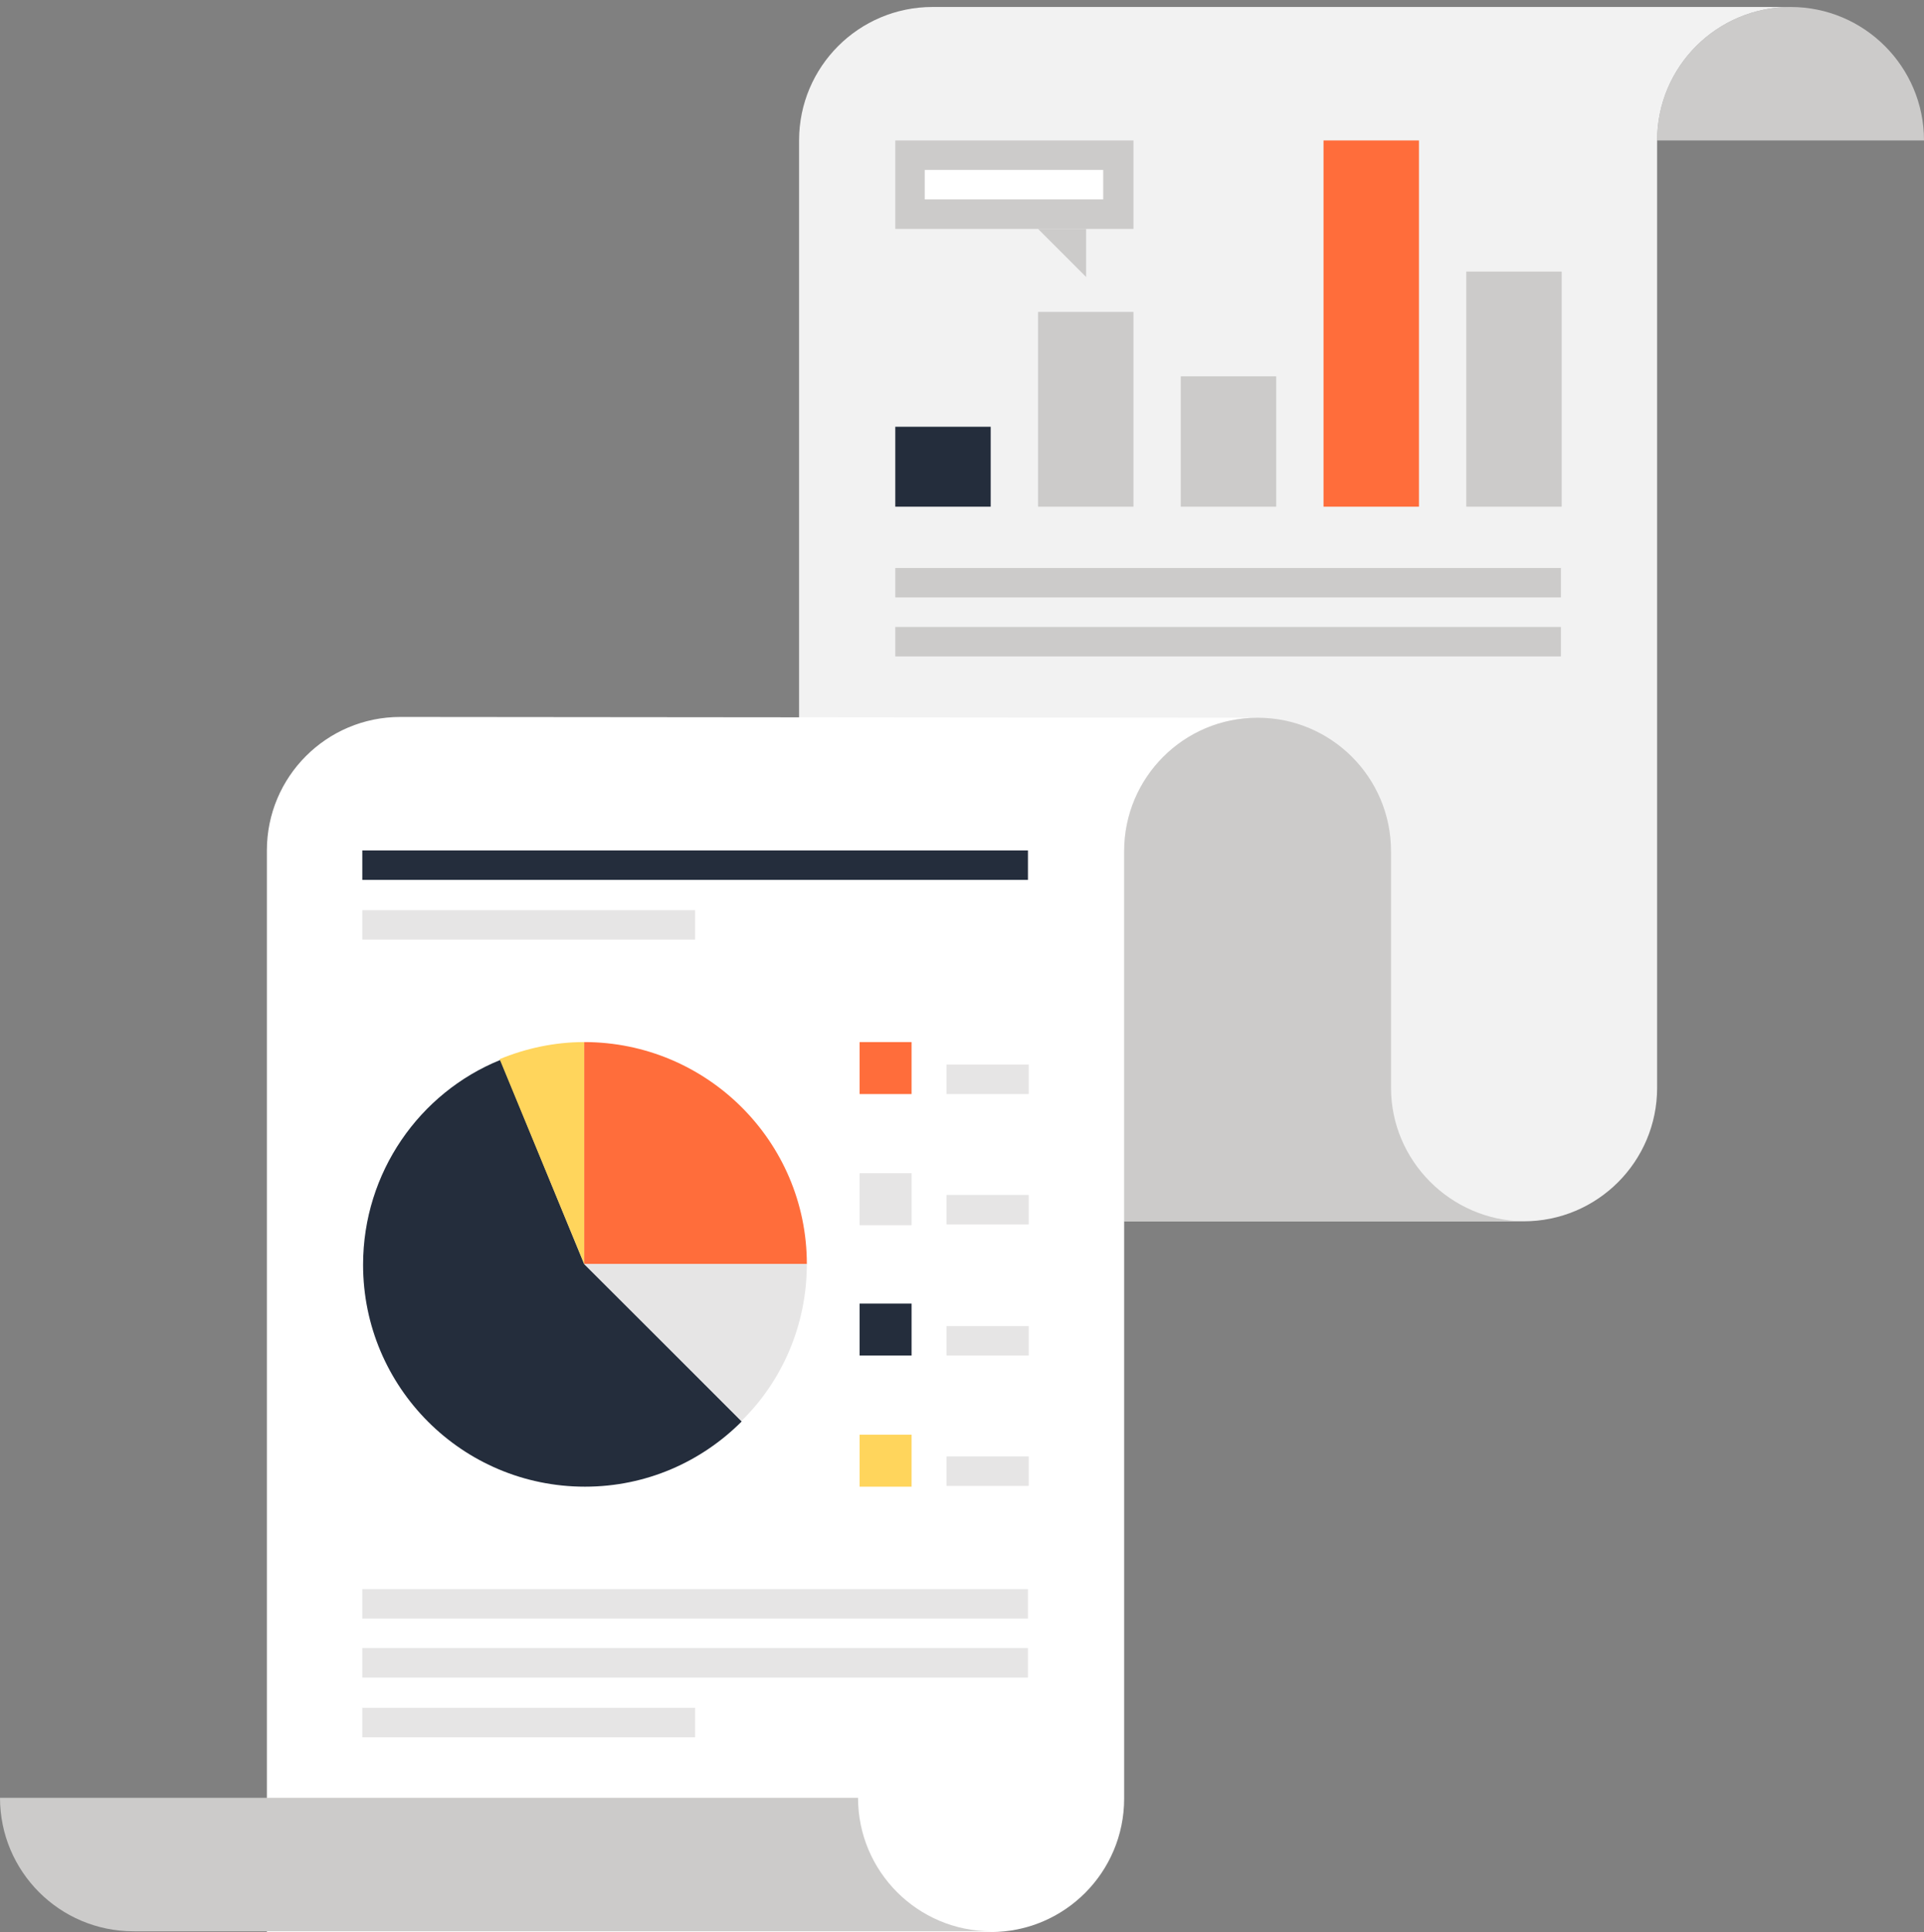 <svg width="248" height="249" viewBox="0 0 248 249" xmlns="http://www.w3.org/2000/svg"><rect x="0" y="0" width="248" height="249" fill="#808080" stroke="none"/><title>Slice 1</title><g fill="none" fill-rule="evenodd"><path d="M230.8.9c-9.5 0-17.2 7.7-17.2 17.2H248C248 8.6 240.3.9 230.8.9z" fill="#CCCBCA"/><path d="M120.2.9C110.7.9 103 8.6 103 18.1v139.3h93.4c9.5 0 17.2-7.7 17.2-17.2V18.1c0-9.5 7.7-17.2 17.2-17.2H120.2z" fill="#F2F2F2"/><path d="M162.1 92.5c-9.5 0-17.2 7.7-17.2 17.2v122.1c0 9.5-7.7 17.2-17.2 17.2H34.4V109.6c0-9.5 7.7-17.2 17.2-17.2l110.5.1z" fill="#FFF"/><path d="M179.3 140.2v-30.5c0-9.5-7.7-17.2-17.2-17.2s-17.2 7.7-17.2 17.2v47.7h51.5c-9.4-.1-17.1-7.8-17.1-17.2zM34.4 231.7v17.2H17.2c9.5 0 17.2-7.7 17.2-17.2z" fill="#CCCBCA"/><path d="M110.6 231.7H0c0 9.5 7.7 17.2 17.2 17.2h110.6c-9.5 0-17.2-7.7-17.2-17.2z" fill="#CCCBCA"/><path fill="#242D3C" d="M46.7 109.6h85.8v3.8H46.7z"/><path fill="#E6E5E5" d="M46.7 117.3h42.9v3.8H46.7zm0 87.5h85.8v3.8H46.7zm0 7.6h85.8v3.8H46.7zm0 7.7h42.9v3.8H46.7z"/><path d="M95.6 183.2c-5.2 5.2-12.3 8.4-20.2 8.4-15.8 0-28.6-12.8-28.6-28.6 0-11.9 7.3-22.2 17.7-26.4l10.8 26.3 20.3 20.3z" fill="#242D3C"/><path d="M104 162.9H75.3v-28.6c15.8 0 28.7 12.8 28.7 28.6z" fill="#FF6D3B"/><path d="M104 162.9c0 7.9-3.2 15.1-8.4 20.2l-20.3-20.2H104z" fill="#E6E5E5"/><path d="M75.3 134.3v28.6l-10.9-26.4c3.4-1.4 7.1-2.2 10.9-2.2z" fill="#FFD55C"/><path fill="#FF6D3B" d="M110.8 134.3h6.7v6.7h-6.7z"/><path fill="#E6E5E5" d="M110.8 151.2h6.7v6.7h-6.7z"/><path fill="#242D3C" d="M110.8 168h6.7v6.7h-6.7z"/><path fill="#FFD55C" d="M110.8 184.9h6.7v6.7h-6.7z"/><path d="M122 137.2h10.6v3.8H122zm0 16.8h10.6v3.8H122zm0 16.9h10.6v3.8H122zm0 16.8h10.6v3.8H122z" fill="#E6E5E5"/><path fill="#242D3C" d="M115.4 55h12.3v10.3h-12.3z"/><path fill="#CCCBCA" d="M133.8 40.2h12.3v25.1h-12.3zm18.4 8.3h12.3v16.8h-12.3z"/><path fill="#FF6D3B" d="M170.6 18.1h12.3v47.2h-12.3z"/><path fill="#CCCBCA" d="M189 35h12.3v30.3H189zm-73.6 38.2h85.8V77h-85.8zm0 7.6h85.8v3.8h-85.8zm0-62.7h30.7v11.4h-30.7z"/><path fill="#FFF" d="M119.2 21.9h23v3.8h-23z"/><path d="M140 35.7l-6.2-6.2h6.2v6.2z" fill="#CCCBCA"/></g></svg>